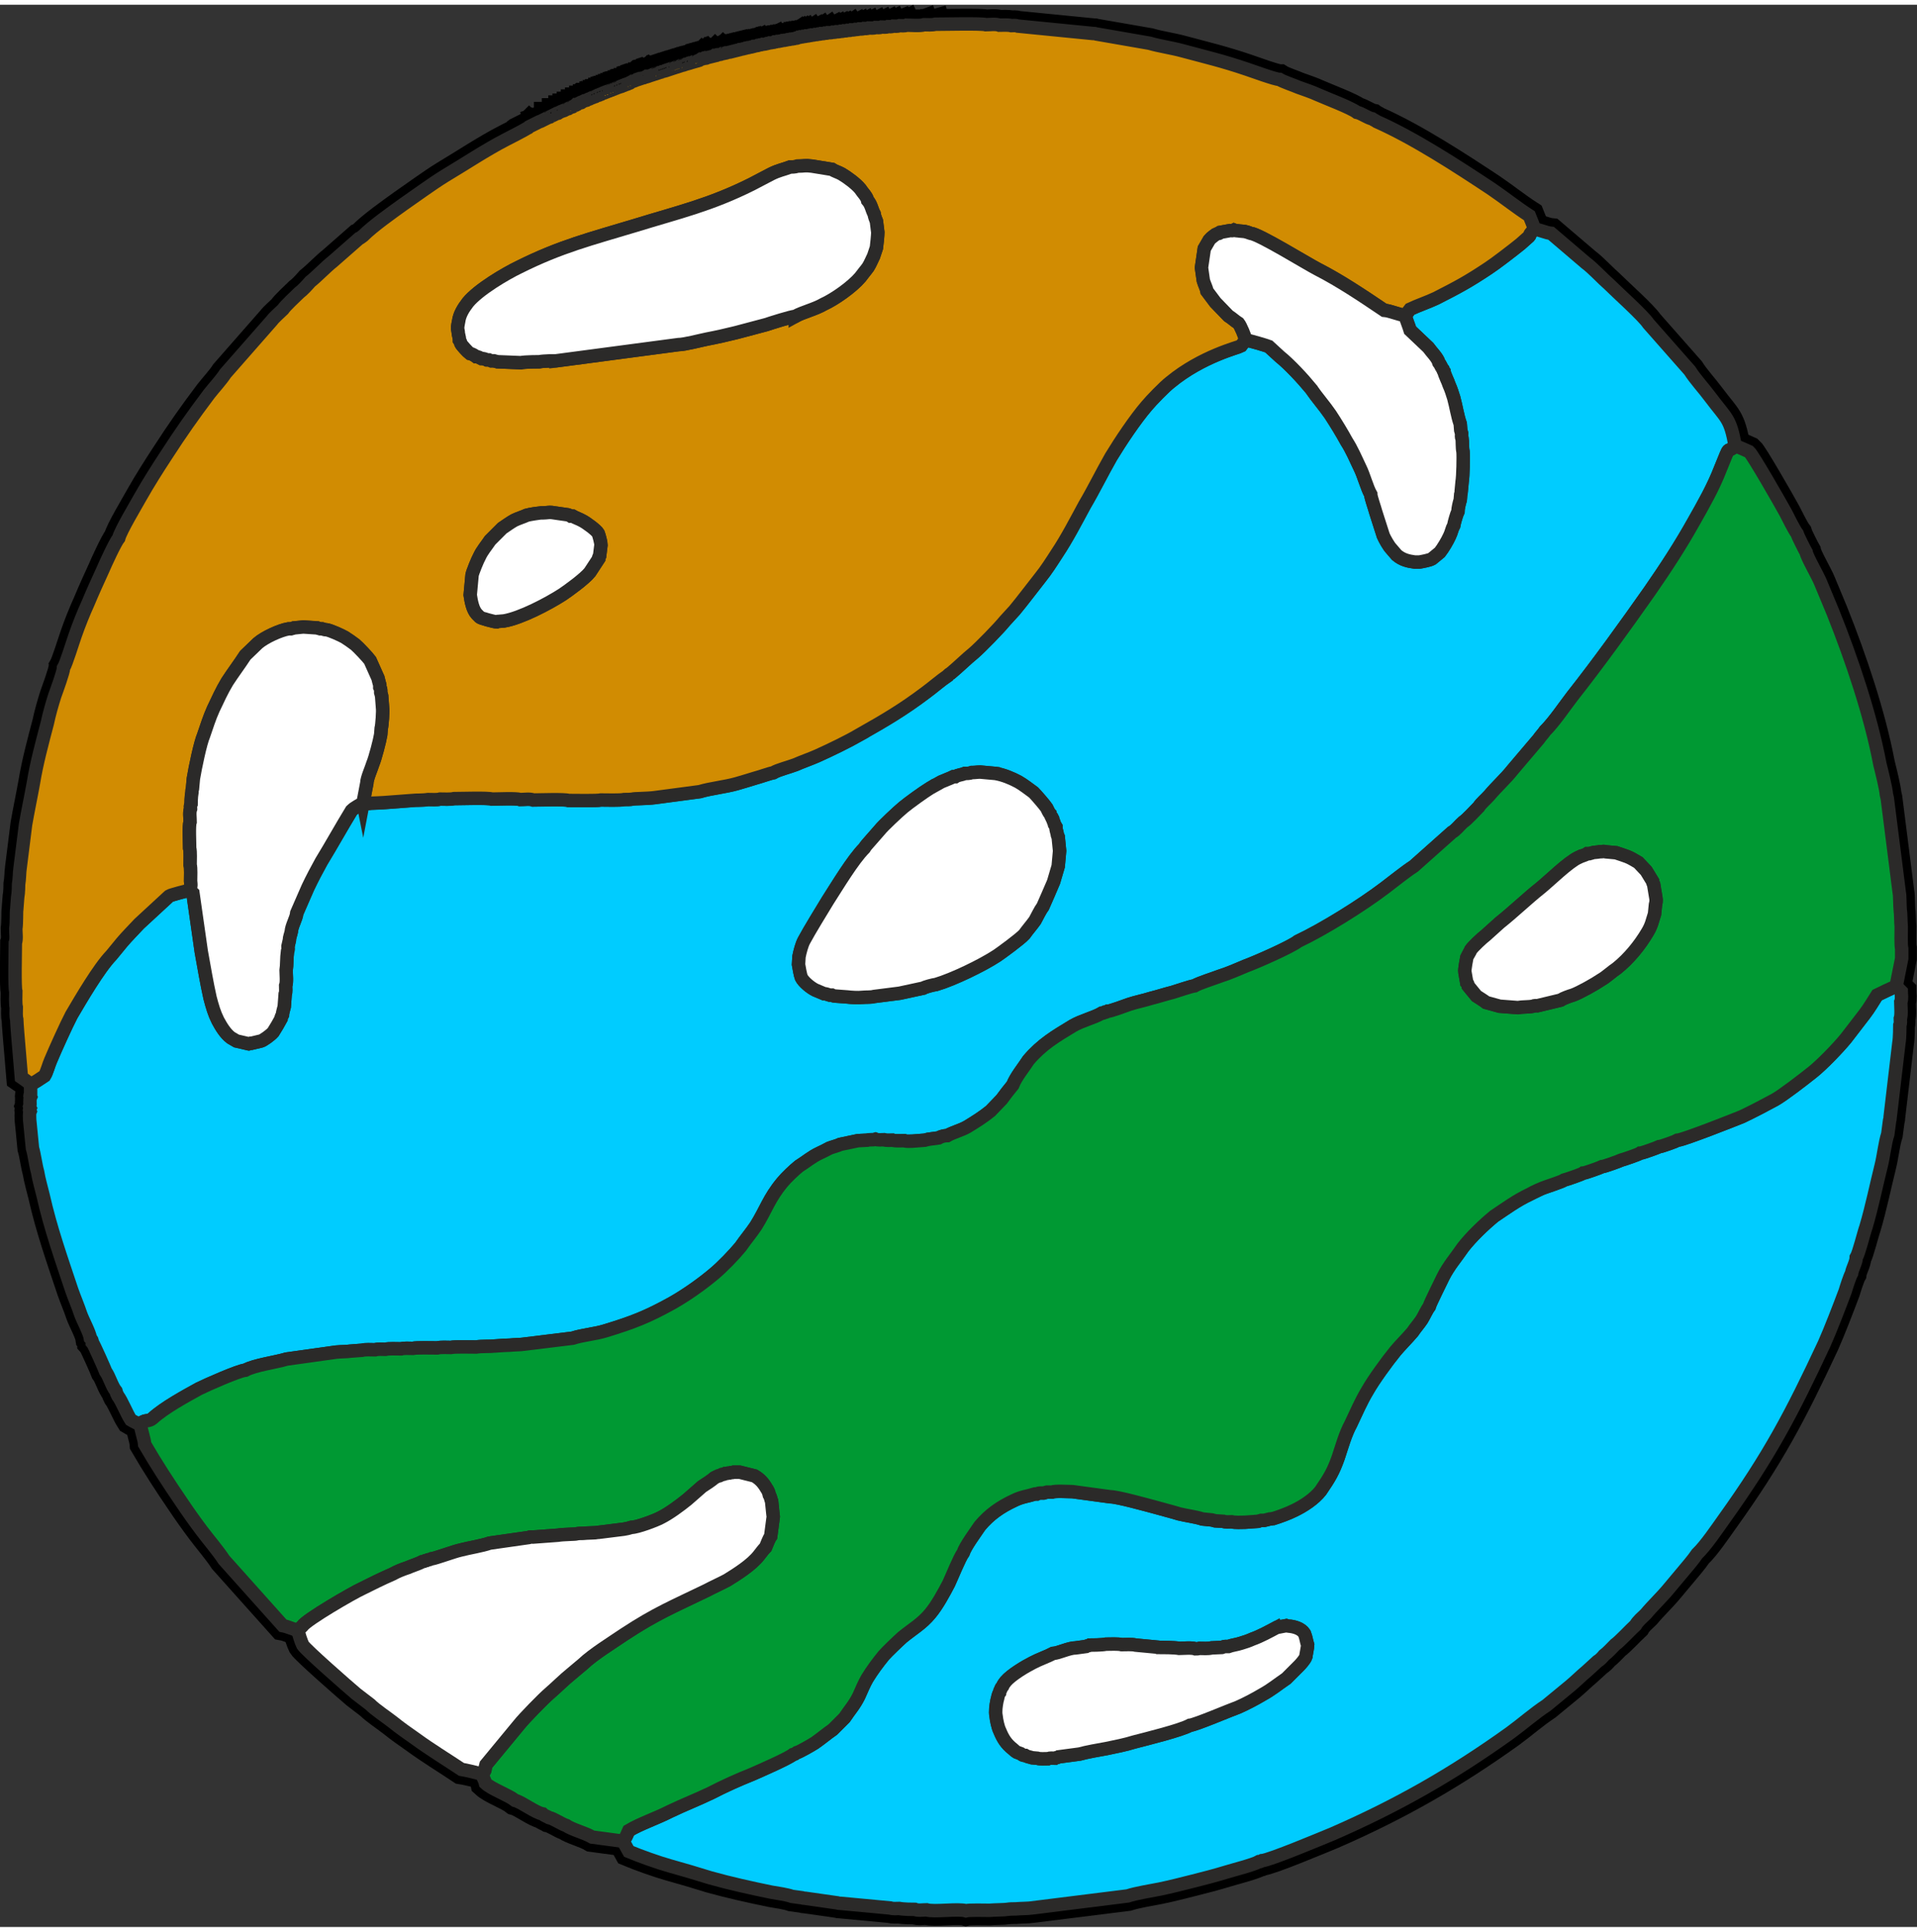 <?xml version="1.0" encoding="UTF-8"?>
<!DOCTYPE svg PUBLIC "-//W3C//DTD SVG 1.1//EN" "http://www.w3.org/Graphics/SVG/1.1/DTD/svg11.dtd">
<!-- Creator: CorelDRAW 2020 (64-Bit) -->
<svg xmlns="http://www.w3.org/2000/svg" xml:space="preserve" width="127px" height="128px" version="1.1" style="shape-rendering:geometricPrecision; text-rendering:geometricPrecision; image-rendering:optimizeQuality; fill-rule:evenodd; clip-rule:evenodd"
viewBox="0 0 4134 4146"
 xmlns:xlink="http://www.w3.org/1999/xlink"
 xmlns:xodm="http://www.corel.com/coreldraw/odm/2003">
 <rect x="0" y="0" width="4134" height="4146" fill="#333333" stroke="none"/>
 <defs>
  <style type="text/css">
   <![CDATA[
    .str1 {stroke:#2B2A29;stroke-width:29;stroke-miterlimit:22.926}
    .str0 {stroke:black;stroke-width:65;stroke-linecap:square;stroke-miterlimit:22.926}
    .fil0 {fill:none}
    .fil2 {fill:#009933}
    .fil1 {fill:#00CCFF}
    .fil3 {fill:#D18C02}
    .fil4 {fill:white}
   ]]>
  </style>
 </defs>
 <g id="planets">
  <g id="_1325846496224">
   <path class="fil0 str0" d="M1720 348c-5,2 -14,2 -16,2 -16,6 -25,7 -41,15 -14,7 -28,15 -42,22 -90,45 -157,60 -251,89 -96,29 -161,45 -251,90 -29,14 -87,48 -110,76 -10,13 -18,26 -20,41 -2,11 -3,13 -1,22 0,6 3,12 3,19 2,3 2,3 3,7 2,4 15,18 19,21 5,1 10,4 14,7 4,0 7,2 11,4 5,0 8,1 12,3l4 0c2,1 4,1 6,2l5 0c3,1 5,1 8,2l50 2c10,-2 40,-2 40,-2 10,-2 33,-2 36,-2l264 -35c13,0 47,-9 62,-12 21,-4 43,-9 63,-14 22,-6 42,-11 64,-17 12,-4 53,-17 63,-18 16,-9 42,-15 61,-26 24,-11 61,-37 79,-58 5,-7 12,-15 17,-22 5,-8 8,-16 12,-24l6 -18c1,-6 3,-28 3,-33l-3 -24c-2,-5 -4,-10 -5,-16 -5,-9 -6,-20 -14,-29 -2,-9 -11,-17 -16,-25 -9,-11 -28,-25 -40,-32 -7,-4 -15,-6 -21,-10l-43 -7c-16,-2 -16,0 -31,0z"/>
   <path class="fil0 str0" d="M2096 1656c-5,2 -12,2 -15,2 -7,3 -15,3 -21,7l-4 0c-8,4 -17,7 -26,11 -9,5 -16,9 -25,14 -13,8 -45,31 -57,41 -11,9 -45,41 -51,49l-28 32c-2,2 -3,4 -5,7 -25,25 -59,82 -79,113 -11,18 -41,67 -51,86 -5,9 -9,25 -11,35l-1 17c1,6 4,23 6,28 5,10 20,22 30,27l19 8c5,0 8,2 12,3l5 0c2,1 4,2 6,2l27 2c7,1 25,2 31,1 11,-1 20,0 27,-2l55 -7 51 -11c5,-3 21,-7 28,-8 37,-11 99,-41 131,-62 9,-6 50,-36 59,-46 7,-10 16,-20 23,-30 5,-9 11,-22 17,-30 0,0 22,-50 23,-53l10 -34 3 -33 -3 -30c-1,-2 -2,-4 -2,-6 -1,-6 -3,-9 -3,-16l-3 -5c-1,-5 -3,-7 -4,-12 -3,-4 -1,0 -2,-4 -2,-3 -2,-2 -3,-6 -3,-3 -6,-10 -8,-14 -4,-6 -23,-28 -28,-33 -11,-8 -21,-16 -33,-23 -15,-8 -32,-15 -49,-18l-33 -3c-7,0 -11,1 -18,1z"/>
   <path class="fil0 str0" d="M2774 3496l-21 4c-15,8 -35,19 -52,25 -9,4 -15,6 -25,9 -9,3 -19,4 -27,7l-7 0c-2,0 -4,1 -7,2l-22 1c-8,2 -18,1 -26,1 -4,1 -5,1 -9,1 -8,-3 -26,-1 -35,-1 -11,-2 -37,-2 -41,-2l-53 -5c-7,-2 -22,-1 -30,-1 -8,-2 -25,-1 -34,-1 -9,2 -33,2 -35,2 -3,2 -5,1 -8,3l-22 3c-15,0 -36,11 -49,12 -11,6 -31,13 -44,20 -16,8 -46,26 -58,40 -3,4 -5,6 -7,11 -3,4 -3,3 -4,7 -3,5 -1,0 -2,6 -4,5 -4,12 -6,18 -2,10 -4,23 -2,33 1,9 4,24 8,32 7,17 14,28 28,39 10,9 7,6 17,10 4,3 5,4 10,4 5,3 9,3 15,5l11 1c6,2 16,1 23,1 5,-2 9,-1 15,-1 3,-2 5,-1 8,-3l45 -6c14,-4 42,-9 59,-12 19,-4 40,-8 59,-14 27,-7 100,-25 120,-36 12,-1 87,-33 104,-39 16,-7 37,-18 52,-27 20,-11 33,-22 52,-35l27 -27c4,-4 13,-14 15,-20 0,-2 4,-21 4,-25 -3,-9 -3,-15 -7,-25 -7,-11 -22,-15 -34,-16 -4,0 -2,0 -5,-1z"/>
   <path class="fil0 str0" d="M3449 1827c-5,1 -12,1 -15,2 -2,1 -4,1 -7,2l-4 0c-4,3 -13,5 -19,8 -23,11 -60,48 -82,66 -29,23 -59,52 -88,75l-30 27c-8,6 -27,24 -32,31 -2,5 -5,9 -7,13 0,5 1,1 -2,5 0,0 -5,25 -4,30l4 23c3,3 2,3 3,7l18 22c6,4 16,10 21,14l29 8 39 3c11,-2 23,-1 33,-3 4,-2 5,-1 9,-1l50 -12c6,-4 20,-9 27,-11 14,-5 48,-24 61,-33 12,-7 22,-17 34,-25 26,-21 49,-49 66,-78 9,-15 10,-24 15,-39l2 -20c1,-4 2,-9 1,-14l-5 -30c-2,-4 -1,-1 -2,-6l-14 -23 -17 -18c-23,-14 -25,-13 -48,-21l-22 -2c-10,-2 -2,0 -14,0z"/>
   <path class="fil0 str0" d="M1166 1096c-2,0 -23,3 -30,5 -6,3 -19,7 -27,11 -9,5 -17,11 -26,17l-26 26c-8,12 -17,22 -23,35 -4,7 -15,34 -16,40l-4 43c2,13 5,31 14,41l7 7c2,2 31,10 36,10 2,-1 1,-1 4,-1l12 -1c36,-6 95,-37 126,-57 12,-8 48,-34 59,-48 7,-11 12,-18 19,-29 0,-5 0,-2 2,-6l3 -24c0,-5 -4,-20 -6,-25 -4,-7 -26,-23 -34,-27 -7,-4 -14,-6 -21,-10l-4 0c-3,-2 -4,-2 -7,-3l-21 -3c-23,-4 -17,-1 -37,-1z"/>
   <path class="fil0 str0" d="M643 3506l9 -9c9,-14 109,-72 129,-81 22,-11 42,-21 65,-31 11,-6 21,-10 33,-14 9,-4 25,-9 32,-13 5,-1 2,0 6,-2 5,-1 3,0 6,-2 5,-1 3,0 7,-2 9,-1 49,-16 63,-19 19,-5 46,-9 63,-15l84 -12c4,-2 5,-1 9,-1l54 -4c10,-2 40,-2 40,-3 5,-1 9,-1 14,-1 9,-1 29,-1 32,-2l56 -7c6,-1 11,-2 17,-4 12,0 52,-15 63,-21 18,-9 41,-26 57,-39l32 -28c8,-5 20,-13 27,-19m2 -1l-2 1m4 -2l-2 1m4 -2l-2 1m4 -2l-2 1m6 -2c-3,1 0,1 -4,1m6 -2l-2 1m4 -2l-2 1m7 -2c-3,1 -1,1 -5,1m7 -2l-2 1m8 -2c-4,1 -2,1 -6,1m12 -2c-3,1 -2,1 -6,1m12 -2c-3,1 -2,1 -6,1m-537 650c10,-10 5,-6 9,-20l71 -86c11,-14 53,-57 66,-68 14,-12 32,-30 47,-42l25 -21c22,-21 64,-47 89,-64 70,-46 106,-60 178,-95 15,-8 29,-14 44,-22 21,-13 53,-33 69,-54 4,-5 9,-12 14,-17 2,-5 8,-20 11,-24l5 -38c1,-8 1,0 0,-8l-3 -29c-2,-5 -2,-9 -5,-14 -1,-5 -3,-10 -6,-14 -7,-12 -14,-20 -26,-27l-32 -8 -13 0m-238 796c4,7 8,15 12,22 24,10 63,24 88,31 29,8 59,17 88,26 43,12 88,22 132,31 12,2 33,5 44,9l22 3c4,1 2,1 6,1l70 10c4,1 3,1 7,1l107 10c6,2 13,1 19,1 10,2 29,2 34,2 7,3 17,1 25,1 16,5 69,-3 85,2 7,-2 40,-1 51,-1 11,-1 34,-1 38,-2 6,-1 12,-1 18,-1 11,-1 29,-1 34,-2l208 -26c18,-6 50,-11 70,-15 24,-5 47,-11 71,-17 24,-6 47,-12 70,-19 16,-5 60,-16 72,-23 4,0 2,0 6,-2 17,-1 131,-49 153,-58 140,-61 259,-129 383,-218 26,-19 52,-42 78,-59l51 -42c12,-10 24,-22 36,-32l23 -21c5,-3 10,-8 14,-13 8,-6 16,-15 24,-23 10,-7 33,-32 44,-42 5,-9 15,-17 22,-24 14,-17 35,-37 49,-54l46 -55c5,-6 12,-15 16,-21 18,-17 43,-54 58,-75 98,-137 145,-226 216,-378 13,-29 33,-81 45,-113 3,-10 10,-32 14,-39 1,-9 10,-24 10,-34 6,-10 16,-52 21,-66 13,-44 22,-89 33,-133 5,-20 8,-49 14,-67l4 -30c1,-4 1,-2 1,-6l19 -161c2,-10 2,-38 2,-38 2,-5 1,-8 1,-14 3,-8 1,-27 1,-36 3,-7 1,-16 1,-23l-11 -11m-3680 -207c3,2 4,3 7,6l18 126c6,33 12,69 19,100 5,19 9,33 17,49 7,13 16,28 28,37l12 7 26 6c4,-2 1,-1 6,-1l21 -5c4,-1 20,-12 26,-19 7,-11 11,-18 17,-29 0,-4 1,-4 3,-8 0,-4 3,-14 4,-18l2 -27c2,-5 1,-12 1,-18 3,-8 1,-24 1,-33 2,-13 1,-27 3,-41 2,-4 1,-6 1,-11l3 -13c0,-6 3,-13 4,-18 1,-14 11,-29 12,-41l24 -55c9,-19 19,-38 29,-56 22,-36 43,-74 65,-110 7,-7 17,-11 25,-17m-480 1341c3,-2 3,-3 6,-6 6,-3 13,-1 20,-7 25,-23 71,-48 100,-64 16,-8 86,-39 100,-40 20,-11 66,-17 89,-24l107 -15c10,-1 25,-1 30,-2l26 -2c7,-2 19,-1 28,-1 6,-2 15,-1 22,-1 7,-2 25,-1 34,-1 7,-2 17,-1 25,-1 8,-2 42,-1 53,-1 8,-2 21,-1 29,-1 9,-2 43,-1 55,-1 11,-2 33,-1 38,-2 10,-1 32,-2 35,-2 9,-1 24,-1 29,-2l106 -13c21,-7 49,-9 71,-16 59,-18 90,-30 144,-60 30,-17 64,-41 90,-63 17,-14 43,-41 57,-58 11,-16 23,-30 33,-45 22,-35 28,-59 57,-94 8,-10 26,-27 36,-35 16,-10 27,-20 44,-28 8,-4 15,-7 22,-11 8,-3 17,-5 23,-8l38 -8 20 -1c7,-2 12,0 18,-2 5,2 12,1 18,1 6,2 13,1 19,1 7,2 17,1 25,1 5,2 12,1 18,1l26 -2c3,-1 5,-1 8,-2l22 -3c5,-3 13,-5 19,-5 12,-7 29,-11 43,-19 18,-11 34,-21 50,-34l24 -25c5,-7 18,-24 24,-31 7,-18 23,-37 34,-54 29,-34 58,-51 96,-74 19,-11 45,-17 62,-27 4,0 2,0 6,-2 4,0 2,0 6,-2 7,0 38,-12 47,-15 15,-5 31,-8 47,-13 16,-4 31,-9 47,-13 10,-3 39,-13 47,-14 10,-6 42,-16 55,-21 19,-6 37,-14 56,-22 22,-8 97,-41 112,-53 55,-26 137,-77 187,-115 20,-15 43,-34 63,-47l82 -73c9,-5 16,-15 24,-22 9,-6 25,-24 34,-33 5,-8 16,-17 23,-25 14,-17 36,-37 50,-55l56 -66c4,-6 10,-12 14,-18 20,-20 42,-53 59,-75 56,-71 115,-153 167,-227 34,-49 66,-98 95,-150 21,-37 42,-74 57,-113 24,-59 11,-30 32,-49m-712 -282c7,-7 9,-12 10,-13 19,-9 38,-15 57,-24 47,-24 68,-35 113,-65 14,-9 53,-39 69,-52l18 -16c6,-7 -4,0 12,-16m-3243 1844c-5,-4 -14,-11 -20,-15l-8 -95c-1,-9 -2,-30 -2,-30 -2,-7 -1,-18 -1,-26 -2,-8 -1,-25 -1,-34 -3,-8 -1,-89 -1,-105 3,-8 1,-21 1,-30 2,-13 1,-37 2,-42l2 -26c2,-10 2,-28 2,-28 2,-11 2,-28 3,-33l12 -96c5,-29 12,-62 17,-90 7,-43 19,-87 30,-129 4,-19 10,-40 16,-59 4,-11 19,-52 19,-60 6,-10 20,-56 25,-70 8,-23 18,-48 28,-70 10,-24 20,-46 31,-70 6,-14 27,-60 35,-70 4,-16 37,-71 47,-89 17,-30 36,-60 55,-89 33,-51 57,-85 93,-133 11,-14 26,-30 35,-44l100 -114c6,-8 17,-17 24,-24 6,-9 26,-27 35,-36 8,-6 17,-16 24,-24 14,-11 35,-33 48,-43l57 -50c3,-1 6,-4 9,-6 21,-21 62,-50 87,-68 29,-20 60,-43 89,-61 42,-25 90,-57 133,-79 10,-5 37,-19 45,-24m2 -1l-2 1m4 -3l-2 2m4 -3l-2 1m4 -2l-2 1m4 -2l-2 1m4 -2l-2 1m4 -2l-2 1m4 -2l-2 1m4 -2l-2 1m4 -2l-2 1m4 -2l-2 1m4 -2l-2 1m4 -2l-2 1m5 -2l-3 1m5 -2l-2 1m4 -2l-2 1m4 -2l-2 1m4 -2l-2 1m4 -2l-2 1m4 -2l-2 1m4 -2l-2 1m4 -2l-2 1m4 -2l-2 1m5 -2c-2,1 0,1 -3,1m5 -2l-2 1m4 -2l-2 1m4 -2l-2 1m4 -2l-2 1m4 -2l-2 1m4 -2l-2 1m4 -2l-2 1m5 -2c-2,1 1,1 -3,1m5 -2l-2 1m4 -2l-2 1m4 -2l-2 1m5 -2l-3 1m5 -2l-2 1m5 -2c-3,1 0,1 -3,1m5 -2l-2 1m4 -2l-2 1m4 -2l-2 1m5 -2c-2,1 0,1 -3,1m5 -2l-2 1m4 -2l-2 1m4 -2l-2 1m5 -2c-2,1 0,1 -3,1m5 -2l-2 1m4 -2l-2 1m4 -3l-2 2m5 -3c-2,2 1,1 -3,1m5 -2l-2 1m4 -2l-2 1m4 -2l-2 1m5 -2c-2,2 1,1 -3,1m5 -2l-2 1m4 -2l-2 1m4 -2l-2 1m6 -2c-3,2 0,1 -4,1m6 -2l-2 1m4 -2l-2 1m5 -2c-2,2 0,1 -3,1m5 -2l-2 1m4 -2l-2 1m5 -2c-2,2 0,1 -3,1m5 -2l-2 1m4 -2l-2 1m5 -2c-2,1 0,1 -3,1m5 -2l-2 1m4 -2l-2 1m5 -2c-2,1 1,1 -3,1m5 -2l-2 1m5 -2c-2,1 1,1 -3,1m5 -2l-2 1m4 -2l-2 1m5 -2c-2,1 1,1 -3,1m5 -2l-2 1m5 -2c-2,1 1,1 -3,1m6 -2l-3 1m6 -2c-3,1 0,1 -3,1m5 -2l-2 1m5 -2c-2,1 0,1 -3,1m5 -2l-2 1m5 -2c-2,1 0,1 -3,1m5 -2l-2 1m5 -2c-2,1 0,1 -3,1m5 -2l-2 1m5 -2c-2,1 0,1 -3,1m6 -2c-2,1 0,1 -3,1m6 -2c-2,1 1,1 -3,1m5 -2l-2 1m5 -2c-2,1 1,1 -3,1m5 -2l-2 1m5 -2c-2,1 1,1 -3,1m6 -2c-2,1 1,1 -3,1m5 -2l-2 1m6 -3c-3,2 0,2 -4,2m6 -3l-2 1m5 -2c-2,2 0,1 -3,1m6 -2c-2,2 0,1 -3,1m5 -2l-2 1m5 -2c-2,2 0,1 -3,1m6 -2c-2,2 0,1 -3,1m6 -2c-2,2 0,1 -3,1m6 -2c-2,2 0,1 -3,1m6 -2c-2,2 0,1 -3,1m5 -2l-2 1m6 -2c-2,1 0,1 -4,1m6 -2l-2 1m5 -2c-2,2 1,1 -3,1m6 -2c-2,2 1,1 -3,1m6 -2c-2,1 1,1 -3,1m7 -2c-3,1 0,1 -4,1m7 -2c-3,1 0,1 -3,1m6 -2c-3,1 0,1 -3,1m6 -2c-2,1 0,1 -3,1m6 -2c-2,1 0,1 -3,1m6 -2c-2,1 0,1 -3,1m6 -2c-2,1 0,1 -3,1m7 -2c-2,1 0,1 -4,1m6 -2l-2 1m6 -2c-2,1 0,1 -4,1m7 -2c-2,1 1,1 -3,1m6 -2c-2,1 1,1 -3,1m6 -2c-2,1 1,1 -3,1m6 -2c-2,1 1,1 -3,1m6 -2c-2,1 1,1 -3,1m6 -2c-2,1 1,1 -3,1m7 -2c-3,1 0,1 -4,1m7 -2c-3,1 0,1 -3,1m6 -2c-2,1 0,1 -3,1m6 -2c-2,1 0,1 -3,1m6 -2c-2,1 0,1 -3,1m7 -2c-2,1 -1,1 -4,1m7 -2c-2,1 0,1 -3,1m6 -2c-2,1 0,1 -3,1m6 -2c-2,1 0,1 -3,1m7 -2c-2,1 0,1 -4,1m7 -2c-2,1 1,1 -3,1m6 -2c-2,1 1,1 -3,1m7 -2c-2,1 0,1 -4,1m7 -2c-2,1 1,1 -3,1m7 -2c-2,1 0,1 -4,1m8 -2c-3,1 0,1 -4,1m8 -3c-3,2 -1,2 -4,2m7 -3c-2,2 0,1 -3,1m7 -2c-3,2 -1,1 -4,1m7 -2c-2,2 0,1 -3,1m7 -2c-2,2 0,1 -4,1m7 -2c-2,2 0,1 -3,1m7 -2c-2,1 0,1 -4,1m8 -2c-2,1 0,1 -4,1m8 -2c-2,1 0,1 -4,1m7 -2c-2,2 1,1 -3,1m8 -2c-3,2 -1,1 -5,1m9 -2c-3,2 0,1 -4,1m9 -2c-3,1 -1,1 -5,1m8 -2c-2,2 0,1 -3,1m8 -2c-3,1 -1,1 -5,1m8 -2c-2,1 0,1 -3,1m8 -2c-3,1 -1,1 -5,1m9 -2c-2,1 0,1 -4,1m8 -2c-2,1 0,1 -4,1m8 -2c-2,1 0,1 -4,1m8 -2c-2,1 0,1 -4,1m8 -2c-2,1 0,1 -4,1m8 -2c-2,1 0,1 -4,1m9 -2c-3,1 -1,1 -5,1m9 -2c-3,1 -1,1 -4,1m8 -2c-3,1 -1,1 -4,1m9 -2c-3,1 -1,1 -5,1m9 -2c-2,1 -1,1 -4,1m8 -2c-2,1 0,1 -4,1m8 -2c-2,1 0,1 -4,1m9 -2c-3,1 -1,1 -5,1m9 -2c-2,1 0,1 -4,1m9 -2c-3,1 -1,1 -5,1m10 -2c-3,1 -1,1 -5,1m11 -2c-3,1 -1,1 -6,1m10 -2c-3,1 -1,1 -4,1m9 -2c-3,1 -1,1 -5,1m11 -2c-4,1 -2,1 -6,1m10 -2c-2,1 0,1 -4,1m10 -2c-3,1 -2,1 -6,1m12 -2c-3,1 -2,1 -6,1m11 -2c-3,1 -1,1 -5,1m11 -2c-3,1 -1,1 -6,1m12 -2c-4,1 -1,1 -6,1m12 -2c-4,1 -2,1 -6,1m12 -2c-4,1 -2,1 -6,1m11 -2c-3,1 -1,1 -5,1m11 -3c-3,2 -2,2 -6,2m11 -3c-3,2 -1,1 -5,1m11 -2c-3,2 -2,1 -6,1m12 -2c-3,2 -1,1 -6,1m13 -2c-4,2 -2,1 -7,1m12 -2c-3,2 -1,1 -5,1m12 -2c-4,2 -3,1 -7,1m14 -2c-4,2 -3,1 -7,1m13 -2c-3,2 -2,1 -6,1m14 -2c-4,2 -3,1 -8,1m15 -2c-3,2 -2,1 -7,1m17 -2c-4,2 -5,1 -10,1m18 -2c-4,2 -4,1 -8,1m17 -2c-4,2 -5,1 -9,1m16 -2c-4,2 -3,1 -7,1m15 -2c-4,2 -3,1 -8,1m16 -2c-3,2 -3,1 -8,1m17 -2c-4,2 -4,1 -9,1m17 -2c-4,2 -4,1 -8,1m18 -2c-4,2 -6,1 -10,1m20 -2c-4,2 -5,1 -10,1m25 -2c-4,2 -10,1 -15,1m28 -2c-4,2 -8,1 -13,1m27 -2c-4,2 -9,1 -14,1m25 -2c-4,2 -6,1 -11,1m25 -2c-5,2 -9,1 -14,1m29 -2c-4,2 -10,1 -15,1m53 -2c-8,3 -29,1 -38,1m62 -2c-7,2 -17,1 -24,1m693 680c8,1 42,11 50,14l24 22c20,16 49,47 67,69 13,19 29,37 42,56 13,20 24,38 35,58 11,17 20,38 29,57 8,16 15,43 23,57 0,6 9,31 11,39l16 50c3,7 12,23 17,28l12 14c12,10 24,13 39,15l10 0c6,-1 22,-4 27,-7l17 -14c7,-9 16,-24 21,-35 4,-8 5,-16 9,-23 1,-6 6,-24 9,-30 0,-6 3,-19 5,-25l1 -12c1,-4 1,-2 1,-6l2 -21c2,-11 3,-55 2,-65 -2,-9 -1,-22 -2,-28 -2,-4 -1,-6 -1,-11 -1,-3 -1,-5 -2,-8l-1 -13c-6,-17 -9,-38 -14,-56 -3,-10 -6,-19 -10,-28 -2,-7 -10,-22 -11,-29 -3,-4 -1,0 -2,-4 -4,-5 -5,-10 -9,-15 -3,-11 -16,-23 -23,-33l-39 -37c-2,-7 -10,-27 -11,-32 -12,-1 -32,-10 -45,-11 -46,-31 -95,-64 -144,-89 -25,-13 -125,-75 -144,-77 -4,-1 -4,-2 -13,-4l-11 -1c-5,-1 -7,0 -12,-2 -4,2 -3,1 -8,1l-22 4c-4,3 0,2 -5,2 -3,1 -15,10 -18,14l-11 19 -6 41 4 28c2,7 7,17 8,23l18 24 28 29c8,5 14,11 22,16 4,5 15,30 15,36l-10 13c-5,3 -84,22 -152,78 -13,10 -41,39 -51,51 -25,29 -57,77 -77,110 -20,35 -37,70 -57,104 -19,35 -38,72 -60,105 -11,17 -23,36 -36,52 -19,24 -36,47 -55,70l-21 23c-12,15 -53,57 -67,69 -15,12 -33,30 -50,44 -3,2 -4,2 -6,5 -15,10 -32,25 -47,36 -49,37 -88,60 -141,90 -30,17 -63,33 -94,47 -16,7 -31,12 -47,19 -13,5 -37,11 -47,17 -6,1 -32,10 -40,12 -13,4 -26,8 -40,12 -25,7 -56,10 -79,17l-98 13c-15,2 -46,2 -46,3 -6,1 -13,1 -19,1 -8,2 -39,1 -50,1 -8,2 -57,1 -70,1 -9,-3 -62,-1 -76,-1 -7,-3 -20,-1 -28,-1 -9,-3 -49,-1 -61,-1 -8,-3 -68,-1 -82,-1 -8,2 -21,1 -30,1 -7,2 -17,1 -26,1 -12,2 -26,1 -33,2l-53 4c-10,1 -37,2 -38,2 -5,1 -12,2 -16,-1l8 -42c0,-10 10,-32 13,-42 5,-12 15,-50 17,-63l1 -13c2,-7 4,-39 3,-44l-2 -26c-1,-3 -1,-5 -2,-8l0 -5c0,-2 -1,-4 -2,-6l0 -5c-1,-4 -3,-10 -4,-15l-17 -38c-5,-7 -26,-29 -32,-34 -8,-6 -15,-11 -23,-16 -7,-4 -31,-15 -39,-16 -5,0 -5,-1 -9,-2l-4 0c-3,-1 -5,-1 -7,-2l-30 -2 -20 2c-2,1 -4,1 -7,2l-5 0c-18,3 -51,18 -66,31l-27 26c-13,20 -26,37 -39,57 -12,20 -20,38 -30,59 -9,20 -14,37 -21,57 -7,16 -18,69 -22,93l-2 22c-1,4 -1,3 -1,7 -2,11 -2,26 -2,26 -2,4 -1,5 -1,10 -3,8 -1,19 -1,28 -3,8 -1,45 -1,57 2,8 1,26 1,36 2,7 1,26 1,35 2,17 -1,9 -2,20 -4,0 -41,10 -44,12l-65 60c-11,12 -27,28 -37,40l-23 28c-27,28 -66,95 -86,129 -11,21 -35,74 -45,98 -4,9 -8,25 -13,33 -6,4 -25,17 -30,18 1,5 1,2 0,6l0 16c-2,4 -2,2 0,6 -3,7 0,14 -2,20 1,3 0,2 1,4 -2,5 -2,2 0,7 -2,5 -1,12 -1,18l6 61c4,13 7,37 11,51 3,18 8,34 12,51 16,71 39,136 62,205 6,17 13,33 19,51 5,14 19,39 21,52 3,3 4,5 4,9 3,3 28,60 29,63 8,11 13,31 22,42 1,4 2,6 4,10 9,12 19,38 28,52 5,3 16,9 21,10 1,13 8,30 9,43 25,43 51,83 79,124 14,21 29,42 44,62 15,20 35,43 48,63l127 142c11,2 22,8 33,10 0,6 7,26 10,32 6,10 96,89 115,105l30 23c12,12 35,27 49,38 16,13 32,24 49,36 33,24 66,44 99,66 7,1 37,8 44,10 2,6 7,15 8,20 14,13 49,25 64,37 15,4 43,26 59,29 4,4 9,5 14,8 10,2 27,14 37,17 13,9 41,16 56,25l67 9c5,-7 9,-16 12,-23 25,-15 61,-27 88,-41 29,-14 60,-26 89,-40 27,-14 60,-29 88,-40 16,-7 78,-34 89,-43 4,-1 4,-1 8,-4 5,-1 33,-17 39,-21 13,-9 26,-20 39,-29l25 -25c12,-18 21,-27 31,-47 6,-13 11,-26 18,-38 11,-18 23,-34 36,-50 7,-8 31,-31 40,-39 22,-18 42,-29 60,-51 15,-18 29,-44 40,-65 7,-15 23,-55 31,-66 5,-15 26,-43 36,-58 21,-25 44,-41 74,-55 16,-8 29,-9 45,-14l4 0c2,-1 4,-2 7,-2l7 0c3,-1 5,-1 8,-2l10 0c8,-3 35,-1 45,-1l81 11c16,0 80,18 99,23 17,5 34,9 50,14 16,4 35,6 50,11l20 2c3,1 5,1 8,2l17 1c5,2 12,1 18,1 8,2 20,1 29,1l28 -2c2,-1 4,-1 7,-2l6 0c4,-1 8,-2 12,-3 4,0 5,-1 8,-1 13,-4 32,-11 44,-17 21,-10 44,-25 58,-43 19,-28 27,-41 38,-72 8,-24 15,-50 27,-72 12,-25 21,-47 36,-72 13,-23 42,-63 60,-85 9,-11 26,-28 37,-41 6,-9 14,-18 20,-27 5,-8 10,-20 16,-28 2,-8 25,-53 30,-64 12,-24 28,-42 43,-64 18,-23 44,-48 67,-67 27,-18 47,-33 76,-47 11,-6 26,-13 38,-17 8,-3 31,-10 37,-14 4,-1 37,-12 41,-15 4,0 37,-12 41,-14 4,0 37,-12 41,-14 4,-1 37,-12 41,-15 4,0 37,-12 41,-14 4,0 37,-12 40,-14 13,-1 122,-44 139,-51 25,-12 46,-23 70,-36 18,-10 62,-44 82,-60 19,-15 55,-52 72,-73l40 -52c10,-13 18,-27 27,-41 10,-5 31,-15 41,-19l12 -60 0 -21c-2,-8 -1,-36 -1,-47 -1,-9 -1,-33 -2,-34 -1,-10 -1,-37 -2,-38l-26 -205c-1,-4 -1,-5 -2,-9 -1,-13 -10,-49 -14,-65 -20,-106 -61,-227 -101,-327 -9,-22 -18,-43 -27,-65 -6,-15 -29,-54 -31,-65 -3,-5 -19,-37 -20,-41 -6,-8 -19,-34 -24,-44 -12,-22 -71,-125 -79,-132 -7,-3 -23,-11 -30,-12 -11,-61 -18,-58 -54,-106 -14,-19 -32,-38 -44,-57l-89 -101c-12,-18 -66,-66 -85,-85 -14,-12 -35,-35 -50,-46l-75 -64c-11,-1 -25,-8 -36,-9 -3,-10 -7,-19 -11,-29 -28,-18 -54,-39 -82,-58 -74,-49 -166,-109 -247,-145 -4,-3 -6,-3 -10,-6 -10,-2 -23,-12 -33,-14 -13,-10 -66,-30 -84,-38 -13,-6 -28,-11 -42,-16 -9,-4 -33,-12 -41,-17 -9,0 -58,-18 -70,-22 -53,-18 -88,-26 -140,-40 -22,-6 -50,-10 -70,-16l-115 -20c-3,-1 -3,-1 -7,-1l-162 -16c-5,-2 -9,-1 -14,-1 -8,-2 -18,-1 -26,-1 -8,-3 -20,-1 -29,-1 -8,-3 -92,-1 -109,-1"/>
   <path class="fil1 str1" d="M3332 1566c20,-20 42,-53 59,-75 56,-71 115,-153 167,-227 34,-49 66,-98 95,-150 21,-37 42,-74 57,-113 24,-59 11,-30 32,-49 -11,-61 -18,-58 -54,-106 -14,-19 -32,-38 -44,-57l-89 -101c-12,-18 -66,-66 -85,-85 -14,-12 -35,-35 -50,-46l-75 -64c-11,-1 -25,-8 -36,-9 -16,16 -6,9 -12,16l-18 16c-16,13 -55,43 -69,52 -45,30 -66,41 -113,65 -19,9 -38,15 -57,24 -1,1 -3,6 -10,13 1,5 9,25 11,32l39 37c7,10 20,22 23,33 4,5 5,10 9,15 1,4 -1,0 2,4 1,7 9,22 11,29 4,9 7,18 10,28 5,18 8,39 14,56l1 13c1,3 1,5 2,8 0,5 -1,7 1,11 1,6 0,19 2,28 1,10 0,54 -2,65l-2 21c0,4 0,2 -1,6l-1 12c-2,6 -5,19 -5,25 -3,6 -8,24 -9,30 -4,7 -5,15 -9,23 -5,11 -14,26 -21,35l-17 14c-5,3 -21,6 -27,7l-10 0c-15,-2 -27,-5 -39,-15l-12 -14c-5,-5 -14,-21 -17,-28l-16 -50c-2,-8 -11,-33 -11,-39 -8,-14 -15,-41 -23,-57 -9,-19 -18,-40 -29,-57 -11,-20 -22,-38 -35,-58 -13,-19 -29,-37 -42,-56 -18,-22 -47,-53 -67,-69l-24 -22c-8,-3 -42,-13 -50,-14l-10 13c-5,3 -84,22 -152,78 -13,10 -41,39 -51,51 -25,29 -57,77 -77,110 -20,35 -37,70 -57,104 -19,35 -38,72 -60,105 -11,17 -23,36 -36,52 -19,24 -36,47 -55,70l-21 23c-12,15 -53,57 -67,69 -15,12 -33,30 -50,44 -3,2 -4,2 -6,5 -15,10 -32,25 -47,36 -49,37 -88,60 -141,90 -30,17 -63,33 -94,47 -16,7 -31,12 -47,19 -13,5 -37,11 -47,17 -6,1 -32,10 -40,12 -13,4 -26,8 -40,12 -25,7 -56,10 -79,17l-98 13c-15,2 -46,2 -46,3 -6,1 -13,1 -19,1 -8,2 -39,1 -50,1 -8,2 -57,1 -70,1 -9,-3 -62,-1 -76,-1 -7,-3 -20,-1 -28,-1 -9,-3 -49,-1 -61,-1 -8,-3 -68,-1 -82,-1 -8,2 -21,1 -30,1 -7,2 -17,1 -26,1 -12,2 -26,1 -33,2l-53 4c-10,1 -37,2 -38,2 -5,1 -12,2 -16,-1 -8,6 -18,10 -25,17 -22,36 -43,74 -65,110 -10,18 -20,37 -29,56l-24 55c-1,12 -11,27 -12,41 -1,5 -4,12 -4,18l-3 13c0,5 1,7 -1,11 -2,14 -1,28 -3,41 0,9 2,25 -1,33 0,6 1,13 -1,18l-2 27c-1,4 -4,14 -4,18 -2,4 -3,4 -3,8 -6,11 -10,18 -17,29 -6,7 -22,18 -26,19l-21 5c-5,0 -2,-1 -6,1l-26 -6 -12 -7c-12,-9 -21,-24 -28,-37 -8,-16 -12,-30 -17,-49 -7,-31 -13,-67 -19,-100l-18 -126c-3,-3 -4,-4 -7,-6 -4,0 -41,10 -44,12l-65 60c-11,12 -27,28 -37,40l-23 28c-27,28 -66,95 -86,129 -11,21 -35,74 -45,98 -4,9 -8,25 -13,33 -6,4 -25,17 -30,18 1,5 1,2 0,6l0 16c-2,4 -2,2 0,6 -3,7 0,14 -2,20 1,3 0,2 1,4 -2,5 -2,2 0,7 -2,5 -1,12 -1,18l6 61c4,13 7,37 11,51 3,18 8,34 12,51 16,71 39,136 62,205 6,17 13,33 19,51 5,14 19,39 21,52 3,3 4,5 4,9 3,3 28,60 29,63 8,11 13,31 22,42 1,4 2,6 4,10 9,12 19,38 28,52 5,3 16,9 21,10 3,-2 3,-3 6,-6 6,-3 13,-1 20,-7 25,-23 71,-48 100,-64 16,-8 86,-39 100,-40 20,-11 66,-17 89,-24l107 -15c10,-1 25,-1 30,-2l26 -2c7,-2 19,-1 28,-1 6,-2 15,-1 22,-1 7,-2 25,-1 34,-1 7,-2 17,-1 25,-1 8,-2 42,-1 53,-1 8,-2 21,-1 29,-1 9,-2 43,-1 55,-1 11,-2 33,-1 38,-2 10,-1 32,-2 35,-2 9,-1 24,-1 29,-2l106 -13c21,-7 49,-9 71,-16 59,-18 90,-30 144,-60 30,-17 64,-41 90,-63 17,-14 43,-41 57,-58 11,-16 23,-30 33,-45 22,-35 28,-59 57,-94 8,-10 26,-27 36,-35 16,-10 27,-20 44,-28 8,-4 15,-7 22,-11 8,-3 17,-5 23,-8l38 -8 20 -1c7,-2 12,0 18,-2 5,2 12,1 18,1 6,2 13,1 19,1 7,2 17,1 25,1 5,2 12,1 18,1l26 -2c3,-1 5,-1 8,-2l22 -3c5,-3 13,-5 19,-5 12,-7 29,-11 43,-19 18,-11 34,-21 50,-34l24 -25c5,-7 18,-24 24,-31 7,-18 23,-37 34,-54 29,-34 58,-51 96,-74 19,-11 45,-17 62,-27 4,0 2,0 6,-2 4,0 2,0 6,-2 7,0 38,-12 47,-15 15,-5 31,-8 47,-13 16,-4 31,-9 47,-13 10,-3 39,-13 47,-14 10,-6 42,-16 55,-21 19,-6 37,-14 56,-22 22,-8 97,-41 112,-53 55,-26 137,-77 187,-115 20,-15 43,-34 63,-47l82 -73c9,-5 16,-15 24,-22 9,-6 25,-24 34,-33 5,-8 16,-17 23,-25 14,-17 36,-37 50,-55l56 -66c4,-6 10,-12 14,-18zm-1185 92c17,3 34,10 49,18 12,7 22,15 33,23 5,5 24,27 28,33 2,4 5,11 8,14 1,4 1,3 3,6 1,4 -1,0 2,4 1,5 3,7 4,12l3 5c0,7 2,10 3,16 0,2 1,4 2,6l3 30 -3 33 -10 34c-1,3 -23,53 -23,53 -6,8 -12,21 -17,30 -7,10 -16,20 -23,30 -9,10 -50,40 -59,46 -32,21 -94,51 -131,62 -7,1 -23,5 -28,8l-51 11 -55 7c-7,2 -16,1 -27,2 -6,1 -24,0 -31,-1l-27 -2c-2,0 -4,-1 -6,-2l-5 0c-4,-1 -7,-3 -12,-3l-19 -8c-10,-5 -25,-17 -30,-27 -2,-5 -5,-22 -6,-28l1 -17c2,-10 6,-26 11,-35 10,-19 40,-68 51,-86 20,-31 54,-88 79,-113 2,-3 3,-5 5,-7l28 -32c6,-8 40,-40 51,-49 12,-10 44,-33 57,-41 9,-5 16,-9 25,-14 9,-4 18,-7 26,-11l4 0c6,-4 14,-4 21,-7 3,0 10,0 15,-2 7,0 11,-1 18,-1l33 3z"/>
   <path class="fil1 str1" d="M3336 2549c-12,4 -27,11 -38,17 -29,14 -49,29 -76,47 -23,19 -49,44 -67,67 -15,22 -31,40 -43,64 -5,11 -28,56 -30,64 -6,8 -11,20 -16,28 -6,9 -14,18 -20,27 -11,13 -28,30 -37,41 -18,22 -47,62 -60,85 -15,25 -24,47 -36,72 -12,22 -19,48 -27,72 -11,31 -19,44 -38,72 -14,18 -37,33 -58,43 -12,6 -31,13 -44,17 -3,0 -4,1 -8,1 -4,1 -8,2 -12,3l-6 0c-3,1 -5,1 -7,2l-28 2c-9,0 -21,1 -29,-1 -6,0 -13,1 -18,-1l-17 -1c-3,-1 -5,-1 -8,-2l-20 -2c-15,-5 -34,-7 -50,-11 -16,-5 -33,-9 -50,-14 -19,-5 -83,-23 -99,-23l-81 -11c-10,0 -37,-2 -45,1l-10 0c-3,1 -5,1 -8,2l-7 0c-3,0 -5,1 -7,2l-4 0c-16,5 -29,6 -45,14 -30,14 -53,30 -74,55 -10,15 -31,43 -36,58 -8,11 -24,51 -31,66 -11,21 -25,47 -40,65 -18,22 -38,33 -60,51 -9,8 -33,31 -40,39 -13,16 -25,32 -36,50 -7,12 -12,25 -18,38 -10,20 -19,29 -31,47l-25 25c-13,9 -26,20 -39,29 -6,4 -34,20 -39,21 -4,3 -4,3 -8,4 -11,9 -73,36 -89,43 -28,11 -61,26 -88,40 -29,14 -60,26 -89,40 -27,14 -63,26 -88,41 -3,7 -7,16 -12,23 4,7 8,15 12,22 24,10 63,24 88,31 29,8 59,17 88,26 43,12 88,22 132,31 12,2 33,5 44,9l22 3c4,1 2,1 6,1l70 10c4,1 3,1 7,1l107 10c6,2 13,1 19,1 10,2 29,2 34,2 7,3 17,1 25,1 16,5 69,-3 85,2 7,-2 40,-1 51,-1 11,-1 34,-1 38,-2 6,-1 12,-1 18,-1 11,-1 29,-1 34,-2l208 -26c18,-6 50,-11 70,-15 24,-5 47,-11 71,-17 24,-6 47,-12 70,-19 16,-5 60,-16 72,-23 4,0 2,0 6,-2 17,-1 131,-49 153,-58 140,-61 259,-129 383,-218 26,-19 52,-42 78,-59l51 -42c12,-10 24,-22 36,-32l23 -21c5,-3 10,-8 14,-13 8,-6 16,-15 24,-23 10,-7 33,-32 44,-42 5,-9 15,-17 22,-24 14,-17 35,-37 49,-54l46 -55c5,-6 12,-15 16,-21 18,-17 43,-54 58,-75 98,-137 145,-226 216,-378 13,-29 33,-81 45,-113 3,-10 10,-32 14,-39 1,-9 10,-24 10,-34 6,-10 16,-52 21,-66 13,-44 22,-89 33,-133 5,-20 8,-49 14,-67l4 -30c1,-4 1,-2 1,-6l19 -161c2,-10 2,-38 2,-38 2,-5 1,-8 1,-14 3,-8 1,-27 1,-36 3,-7 1,-16 1,-23l-11 -11c-10,4 -31,14 -41,19 -9,14 -17,28 -27,41l-40 52c-17,21 -53,58 -72,73 -20,16 -64,50 -82,60 -24,13 -45,24 -70,36 -17,7 -126,50 -139,51 -3,2 -36,14 -40,14 -4,2 -37,14 -41,14 -4,3 -37,14 -41,15 -4,2 -37,14 -41,14 -4,2 -37,14 -41,14 -4,3 -37,14 -41,15 -6,4 -29,11 -37,14zm-583 951l21 -4c3,1 1,1 5,1 12,1 27,5 34,16 4,10 4,16 7,25 0,4 -4,23 -4,25 -2,6 -11,16 -15,20l-27 27c-19,13 -32,24 -52,35 -15,9 -36,20 -52,27 -17,6 -92,38 -104,39 -20,11 -93,29 -120,36 -19,6 -40,10 -59,14 -17,3 -45,8 -59,12l-45 6c-3,2 -5,1 -8,3 -6,0 -10,-1 -15,1 -7,0 -17,1 -23,-1l-11 -1c-6,-2 -10,-2 -15,-5 -5,0 -6,-1 -10,-4 -10,-4 -7,-1 -17,-10 -14,-11 -21,-22 -28,-39 -4,-8 -7,-23 -8,-32 -2,-10 0,-23 2,-33 2,-6 2,-13 6,-18 1,-6 -1,-1 2,-6 1,-4 1,-3 4,-7 2,-5 4,-7 7,-11 12,-14 42,-32 58,-40 13,-7 33,-14 44,-20 13,-1 34,-12 49,-12l22 -3c3,-2 5,-1 8,-3 2,0 26,0 35,-2 9,0 26,-1 34,1 8,0 23,-1 30,1l53 5c4,0 30,0 41,2 9,0 27,-2 35,1 4,0 5,0 9,-1 8,0 18,1 26,-1l22 -1c3,-1 5,-2 7,-2l7 0c8,-3 18,-4 27,-7 10,-3 16,-5 25,-9 17,-6 37,-17 52,-25z"/>
   <path class="fil2 str1" d="M3298 2566c11,-6 26,-13 38,-17 8,-3 31,-10 37,-14 4,-1 37,-12 41,-15 4,0 37,-12 41,-14 4,0 37,-12 41,-14 4,-1 37,-12 41,-15 4,0 37,-12 41,-14 4,0 37,-12 40,-14 13,-1 122,-44 139,-51 25,-12 46,-23 70,-36 18,-10 62,-44 82,-60 19,-15 55,-52 72,-73l40 -52c10,-13 18,-27 27,-41 10,-5 31,-15 41,-19l12 -60 0 -21c-2,-8 -1,-36 -1,-47 -1,-9 -1,-33 -2,-34 -1,-10 -1,-37 -2,-38l-26 -205c-1,-4 -1,-5 -2,-9 -1,-13 -10,-49 -14,-65 -20,-106 -61,-227 -101,-327 -9,-22 -18,-43 -27,-65 -6,-15 -29,-54 -31,-65 -3,-5 -19,-37 -20,-41 -6,-8 -19,-34 -24,-44 -12,-22 -71,-125 -79,-132 -7,-3 -23,-11 -30,-12 -21,19 -8,-10 -32,49 -15,39 -36,76 -57,113 -29,52 -61,101 -95,150 -52,74 -111,156 -167,227 -17,22 -39,55 -59,75 -4,6 -10,12 -14,18l-56 66c-14,18 -36,38 -50,55 -7,8 -18,17 -23,25 -9,9 -25,27 -34,33 -8,7 -15,17 -24,22l-82 73c-20,13 -43,32 -63,47 -50,38 -132,89 -187,115 -15,12 -90,45 -112,53 -19,8 -37,16 -56,22 -13,5 -45,15 -55,21 -8,1 -37,11 -47,14 -16,4 -31,9 -47,13 -16,5 -32,8 -47,13 -9,3 -40,15 -47,15 -4,2 -2,2 -6,2 -4,2 -2,2 -6,2 -17,10 -43,16 -62,27 -38,23 -67,40 -96,74 -11,17 -27,36 -34,54 -6,7 -19,24 -24,31l-24 25c-16,13 -32,23 -50,34 -14,8 -31,12 -43,19 -6,0 -14,2 -19,5l-22 3c-3,1 -5,1 -8,2l-26 2c-6,0 -13,1 -18,-1 -8,0 -18,1 -25,-1 -6,0 -13,1 -19,-1 -6,0 -13,1 -18,-1 -6,2 -11,0 -18,2l-20 1 -38 8c-6,3 -15,5 -23,8 -7,4 -14,7 -22,11 -17,8 -28,18 -44,28 -10,8 -28,25 -36,35 -29,35 -35,59 -57,94 -10,15 -22,29 -33,45 -14,17 -40,44 -57,58 -26,22 -60,46 -90,63 -54,30 -85,42 -144,60 -22,7 -50,9 -71,16l-106 13c-5,1 -20,1 -29,2 -3,0 -25,1 -35,2 -5,1 -27,0 -38,2 -12,0 -46,-1 -55,1 -8,0 -21,-1 -29,1 -11,0 -45,-1 -53,1 -8,0 -18,-1 -25,1 -9,0 -27,-1 -34,1 -7,0 -16,-1 -22,1 -9,0 -21,-1 -28,1l-26 2c-5,1 -20,1 -30,2l-107 15c-23,7 -69,13 -89,24 -14,1 -84,32 -100,40 -29,16 -75,41 -100,64 -7,6 -14,4 -20,7 -3,3 -3,4 -6,6 1,13 8,30 9,43 25,43 51,83 79,124 14,21 29,42 44,62 15,20 35,43 48,63l127 142c11,2 22,8 33,10l9 -9c9,-14 109,-72 129,-81 22,-11 42,-21 65,-31 11,-6 21,-10 33,-14 9,-4 25,-9 32,-13 5,-1 2,0 6,-2 5,-1 3,0 6,-2 5,-1 3,0 7,-2 9,-1 49,-16 63,-19 19,-5 46,-9 63,-15l84 -12c4,-2 5,-1 9,-1l54 -4c10,-2 40,-2 40,-3 5,-1 9,-1 14,-1 9,-1 29,-1 32,-2l56 -7c6,-1 11,-2 17,-4 12,0 52,-15 63,-21 18,-9 41,-26 57,-39l32 -28c8,-5 20,-13 27,-19l2 -1 2 -1 2 -1 2 -1c4,0 1,0 4,-1l2 -1 2 -1c4,0 2,0 5,-1l2 -1c4,0 2,0 6,-1 4,0 3,0 6,-1 4,0 3,0 6,-1l13 0 32 8c12,7 19,15 26,27 3,4 5,9 6,14 3,5 3,9 5,14l3 29c1,8 1,0 0,8l-5 38c-3,4 -9,19 -11,24 -5,5 -10,12 -14,17 -16,21 -48,41 -69,54 -15,8 -29,14 -44,22 -72,35 -108,49 -178,95 -25,17 -67,43 -89,64l-25 21c-15,12 -33,30 -47,42 -13,11 -55,54 -66,68l-71 86c-4,14 1,10 -9,20 2,6 7,15 8,20 14,13 49,25 64,37 15,4 43,26 59,29 4,4 9,5 14,8 10,2 27,14 37,17 13,9 41,16 56,25l67 9c5,-7 9,-16 12,-23 25,-15 61,-27 88,-41 29,-14 60,-26 89,-40 27,-14 60,-29 88,-40 16,-7 78,-34 89,-43 4,-1 4,-1 8,-4 5,-1 33,-17 39,-21 13,-9 26,-20 39,-29l25 -25c12,-18 21,-27 31,-47 6,-13 11,-26 18,-38 11,-18 23,-34 36,-50 7,-8 31,-31 40,-39 22,-18 42,-29 60,-51 15,-18 29,-44 40,-65 7,-15 23,-55 31,-66 5,-15 26,-43 36,-58 21,-25 44,-41 74,-55 16,-8 29,-9 45,-14l4 0c2,-1 4,-2 7,-2l7 0c3,-1 5,-1 8,-2l10 0c8,-3 35,-1 45,-1l81 11c16,0 80,18 99,23 17,5 34,9 50,14 16,4 35,6 50,11l20 2c3,1 5,1 8,2l17 1c5,2 12,1 18,1 8,2 20,1 29,1l28 -2c2,-1 4,-1 7,-2l6 0c4,-1 8,-2 12,-3 4,0 5,-1 8,-1 13,-4 32,-11 44,-17 21,-10 44,-25 58,-43 19,-28 27,-41 38,-72 8,-24 15,-50 27,-72 12,-25 21,-47 36,-72 13,-23 42,-63 60,-85 9,-11 26,-28 37,-41 6,-9 14,-18 20,-27 5,-8 10,-20 16,-28 2,-8 25,-53 30,-64 12,-24 28,-42 43,-64 18,-23 44,-48 67,-67 27,-18 47,-33 76,-47zm24 -661c22,-18 59,-55 82,-66 6,-3 15,-5 19,-8l4 0c3,-1 5,-1 7,-2 3,-1 10,-1 15,-2 12,0 4,-2 14,0l22 2c23,8 25,7 48,21l17 18 14 23c1,5 0,2 2,6l5 30c1,5 0,10 -1,14l-2 20c-5,15 -6,24 -15,39 -17,29 -40,57 -66,78 -12,8 -22,18 -34,25 -13,9 -47,28 -61,33 -7,2 -21,7 -27,11l-50 12c-4,0 -5,-1 -9,1 -10,2 -22,1 -33,3l-39 -3 -29 -8c-5,-4 -15,-10 -21,-14l-18 -22c-1,-4 0,-4 -3,-7l-4 -23c-1,-5 4,-30 4,-30 3,-4 2,0 2,-5 2,-4 5,-8 7,-13 5,-7 24,-25 32,-31l30 -27c29,-23 59,-52 88,-75z"/>
   <path class="fil3 str1" d="M1856 1573c53,-30 92,-53 141,-90 15,-11 32,-26 47,-36 2,-3 3,-3 6,-5 17,-14 35,-32 50,-44 14,-12 55,-54 67,-69l21 -23c19,-23 36,-46 55,-70 13,-16 25,-35 36,-52 22,-33 41,-70 60,-105 20,-34 37,-69 57,-104 20,-33 52,-81 77,-110 10,-12 38,-41 51,-51 68,-56 147,-75 152,-78l10 -13c0,-6 -11,-31 -15,-36 -8,-5 -14,-11 -22,-16l-28 -29 -18 -24c-1,-6 -6,-16 -8,-23l-4 -28 6 -41 11 -19c3,-4 15,-13 18,-14 5,0 1,1 5,-2l22 -4c5,0 4,1 8,-1 5,2 7,1 12,2l11 1c9,2 9,3 13,4 19,2 119,64 144,77 49,25 98,58 144,89 13,1 33,10 45,11 7,-7 9,-12 10,-13 19,-9 38,-15 57,-24 47,-24 68,-35 113,-65 14,-9 53,-39 69,-52l18 -16c6,-7 -4,0 12,-16 -3,-10 -7,-19 -11,-29 -28,-18 -54,-39 -82,-58 -74,-49 -166,-109 -247,-145 -4,-3 -6,-3 -10,-6 -10,-2 -23,-12 -33,-14 -13,-10 -66,-30 -84,-38 -13,-6 -28,-11 -42,-16 -9,-4 -33,-12 -41,-17 -9,0 -58,-18 -70,-22 -53,-18 -88,-26 -140,-40 -22,-6 -50,-10 -70,-16l-115 -20c-3,-1 -3,-1 -7,-1l-162 -16c-5,-2 -9,-1 -14,-1 -8,-2 -18,-1 -26,-1 -8,-3 -20,-1 -29,-1 -8,-3 -92,-1 -109,-1 -7,2 -17,1 -24,1 -8,3 -29,1 -38,1 -4,2 -10,1 -15,1 -5,2 -9,1 -14,1 -4,2 -6,1 -11,1 -4,2 -9,1 -14,1 -4,2 -8,1 -13,1 -4,2 -10,1 -15,1 -4,2 -5,1 -10,1 -4,2 -6,1 -10,1 -4,2 -4,1 -8,1 -4,2 -4,1 -9,1 -3,2 -3,1 -8,1 -4,2 -3,1 -8,1 -4,2 -3,1 -7,1 -4,2 -5,1 -9,1 -4,2 -4,1 -8,1 -4,2 -5,1 -10,1 -3,2 -2,1 -7,1 -4,2 -3,1 -8,1 -3,2 -2,1 -6,1 -4,2 -3,1 -7,1 -4,2 -3,1 -7,1 -3,2 -1,1 -5,1 -4,2 -2,1 -7,1 -3,2 -1,1 -6,1 -3,2 -2,1 -6,1 -3,2 -1,1 -5,1 -3,2 -2,2 -6,2 -3,1 -1,1 -5,1 -4,1 -2,1 -6,1 -4,1 -2,1 -6,1 -4,1 -1,1 -6,1 -3,1 -1,1 -6,1 -3,1 -1,1 -5,1 -3,1 -2,1 -6,1 -3,1 -2,1 -6,1 -2,1 0,1 -4,1 -4,1 -2,1 -6,1 -3,1 -1,1 -5,1 -3,1 -1,1 -4,1 -3,1 -1,1 -6,1 -3,1 -1,1 -5,1 -3,1 -1,1 -5,1 -2,1 0,1 -4,1 -3,1 -1,1 -5,1 -2,1 0,1 -4,1 -2,1 0,1 -4,1 -2,1 -1,1 -4,1 -3,1 -1,1 -5,1 -3,1 -1,1 -4,1 -3,1 -1,1 -4,1 -3,1 -1,1 -5,1 -2,1 0,1 -4,1 -2,1 0,1 -4,1 -2,1 0,1 -4,1 -2,1 0,1 -4,1 -2,1 0,1 -4,1 -2,1 0,1 -4,1 -3,1 -1,1 -5,1 -2,1 0,1 -3,1 -3,1 -1,1 -5,1 -2,2 0,1 -3,1 -3,1 -1,1 -5,1 -3,2 0,1 -4,1 -3,2 -1,1 -5,1 -2,2 1,1 -3,1 -2,1 0,1 -4,1 -2,1 0,1 -4,1 -2,1 0,1 -4,1 -2,2 0,1 -3,1 -2,2 0,1 -4,1 -2,2 0,1 -3,1 -3,2 -1,1 -4,1 -2,2 0,1 -3,1 -3,2 -1,2 -4,2 -3,1 0,1 -4,1 -2,1 0,1 -4,1 -2,1 1,1 -3,1 -2,1 0,1 -4,1 -2,1 1,1 -3,1 -2,1 1,1 -3,1 -2,1 0,1 -4,1 -2,1 0,1 -3,1 -2,1 0,1 -3,1 -2,1 0,1 -3,1 -2,1 -1,1 -4,1 -2,1 0,1 -3,1 -2,1 0,1 -3,1 -2,1 0,1 -3,1 -3,1 0,1 -3,1 -3,1 0,1 -4,1 -2,1 1,1 -3,1 -2,1 1,1 -3,1 -2,1 1,1 -3,1 -2,1 1,1 -3,1 -2,1 1,1 -3,1 -2,1 1,1 -3,1 -2,1 0,1 -4,1l-2 1c-2,1 0,1 -4,1 -2,1 0,1 -3,1 -2,1 0,1 -3,1 -2,1 0,1 -3,1 -2,1 0,1 -3,1 -3,1 0,1 -3,1 -3,1 0,1 -3,1 -3,1 0,1 -4,1 -2,1 1,1 -3,1 -2,2 1,1 -3,1 -2,2 1,1 -3,1l-2 1c-2,1 0,1 -4,1l-2 1c-2,2 0,1 -3,1 -2,2 0,1 -3,1 -2,2 0,1 -3,1 -2,2 0,1 -3,1 -2,2 0,1 -3,1l-2 1c-2,2 0,1 -3,1 -2,2 0,1 -3,1l-2 1c-3,2 0,2 -4,2l-2 1c-2,1 1,1 -3,1 -2,1 1,1 -3,1l-2 1c-2,1 1,1 -3,1l-2 1c-2,1 1,1 -3,1 -2,1 0,1 -3,1 -2,1 0,1 -3,1l-2 1c-2,1 0,1 -3,1l-2 1c-2,1 0,1 -3,1l-2 1c-2,1 0,1 -3,1l-2 1c-3,1 0,1 -3,1l-3 1c-2,1 1,1 -3,1l-2 1c-2,1 1,1 -3,1l-2 1 -2 1c-2,1 1,1 -3,1l-2 1c-2,1 1,1 -3,1l-2 1 -2 1c-2,1 0,1 -3,1l-2 1 -2 1c-2,2 0,1 -3,1l-2 1 -2 1c-2,2 0,1 -3,1l-2 1 -2 1c-3,2 0,1 -4,1l-2 1 -2 1 -2 1c-2,2 1,1 -3,1l-2 1 -2 1 -2 1c-2,2 1,1 -3,1l-2 2 -2 1 -2 1c-2,1 0,1 -3,1l-2 1 -2 1 -2 1c-2,1 0,1 -3,1l-2 1 -2 1 -2 1c-3,1 0,1 -3,1l-2 1 -3 1 -2 1 -2 1 -2 1c-2,1 1,1 -3,1l-2 1 -2 1 -2 1 -2 1 -2 1 -2 1 -2 1c-2,1 0,1 -3,1l-2 1 -2 1 -2 1 -2 1 -2 1 -2 1 -2 1 -2 1 -2 1 -3 1 -2 1 -2 1 -2 1 -2 1 -2 1 -2 1 -2 1 -2 1 -2 1 -2 1 -2 1 -2 2 -2 1c-8,5 -35,19 -45,24 -43,22 -91,54 -133,79 -29,18 -60,41 -89,61 -25,18 -66,47 -87,68 -3,2 -6,5 -9,6l-57 50c-13,10 -34,32 -48,43 -7,8 -16,18 -24,24 -9,9 -29,27 -35,36 -7,7 -18,16 -24,24l-100 114c-9,14 -24,30 -35,44 -36,48 -60,82 -93,133 -19,29 -38,59 -55,89 -10,18 -43,73 -47,89 -8,10 -29,56 -35,70 -11,24 -21,46 -31,70 -10,22 -20,47 -28,70 -5,14 -19,60 -25,70 0,8 -15,49 -19,60 -6,19 -12,40 -16,59 -11,42 -23,86 -30,129 -5,28 -12,61 -17,90l-12 96c-1,5 -1,22 -3,33 0,0 0,18 -2,28l-2 26c-1,5 0,29 -2,42 0,9 2,22 -1,30 0,16 -2,97 1,105 0,9 -1,26 1,34 0,8 -1,19 1,26 0,0 1,21 2,30l8 95c6,4 15,11 20,15 5,-1 24,-14 30,-18 5,-8 9,-24 13,-33 10,-24 34,-77 45,-98 20,-34 59,-101 86,-129l23 -28c10,-12 26,-28 37,-40l65 -60c3,-2 40,-12 44,-12 1,-11 4,-3 2,-20 0,-9 1,-28 -1,-35 0,-10 1,-28 -1,-36 0,-12 -2,-49 1,-57 0,-9 -2,-20 1,-28 0,-5 -1,-6 1,-10 0,0 0,-15 2,-26 0,-4 0,-3 1,-7l2 -22c4,-24 15,-77 22,-93 7,-20 12,-37 21,-57 10,-21 18,-39 30,-59 13,-20 26,-37 39,-57l27 -26c15,-13 48,-28 66,-31l5 0c3,-1 5,-1 7,-2l20 -2 30 2c2,1 4,1 7,2l4 0c4,1 4,2 9,2 8,1 32,12 39,16 8,5 15,10 23,16 6,5 27,27 32,34l17 38c1,5 3,11 4,15l0 5c1,2 2,4 2,6l0 5c1,3 1,5 2,8l2 26c1,5 -1,37 -3,44l-1 13c-2,13 -12,51 -17,63 -3,10 -13,32 -13,42l-8 42c4,3 11,2 16,1 1,0 28,-1 38,-2l53 -4c7,-1 21,0 33,-2 9,0 19,1 26,-1 9,0 22,1 30,-1 14,0 74,-2 82,1 12,0 52,-2 61,1 8,0 21,-2 28,1 14,0 67,-2 76,1 13,0 62,1 70,-1 11,0 42,1 50,-1 6,0 13,0 19,-1 0,-1 31,-1 46,-3l98 -13c23,-7 54,-10 79,-17 14,-4 27,-8 40,-12 8,-2 34,-11 40,-12 10,-6 34,-12 47,-17 16,-7 31,-12 47,-19 31,-14 64,-30 94,-47zm-141 -901c-10,1 -51,14 -63,18 -22,6 -42,11 -64,17 -20,5 -42,10 -63,14 -15,3 -49,12 -62,12l-264 35c-3,0 -26,0 -36,2 0,0 -30,0 -40,2l-50 -2c-3,-1 -5,-1 -8,-2l-5 0c-2,-1 -4,-1 -6,-2l-4 0c-4,-2 -7,-3 -12,-3 -4,-2 -7,-4 -11,-4 -4,-3 -9,-6 -14,-7 -4,-3 -17,-17 -19,-21 -1,-4 -1,-4 -3,-7 0,-7 -3,-13 -3,-19 -2,-9 -1,-11 1,-22 2,-15 10,-28 20,-41 23,-28 81,-62 110,-76 90,-45 155,-61 251,-90 94,-29 161,-44 251,-89 14,-7 28,-15 42,-22 16,-8 25,-9 41,-15 2,0 11,0 16,-2 15,0 15,-2 31,0l43 7c6,4 14,6 21,10 12,7 31,21 40,32 5,8 14,16 16,25 8,9 9,20 14,29 1,6 3,11 5,16l3 24c0,5 -2,27 -3,33l-6 18c-4,8 -7,16 -12,24 -5,7 -12,15 -17,22 -18,21 -55,47 -79,58 -19,11 -45,17 -61,26zm-480 431c7,4 14,6 21,10 8,4 30,20 34,27 2,5 6,20 6,25l-3 24c-2,4 -2,1 -2,6 -7,11 -12,18 -19,29 -11,14 -47,40 -59,48 -31,20 -90,51 -126,57l-12 1c-3,0 -2,0 -4,1 -5,0 -34,-8 -36,-10l-7 -7c-9,-10 -12,-28 -14,-41l4 -43c1,-6 12,-33 16,-40 6,-13 15,-23 23,-35l26 -26c9,-6 17,-12 26,-17 8,-4 21,-8 27,-11 7,-2 28,-5 30,-5 20,0 14,-3 37,1l21 3c3,1 4,1 7,3l4 0z"/>
   <path class="fil4 str1" d="M2005 1690c-13,8 -45,31 -57,41 -11,9 -45,41 -51,49l-28 32c-2,2 -3,4 -5,7 -25,25 -59,82 -79,113 -11,18 -41,67 -51,86 -5,9 -9,25 -11,35l-1 17c1,6 4,23 6,28 5,10 20,22 30,27l19 8c5,0 8,2 12,3l5 0c2,1 4,2 6,2l27 2c7,1 25,2 31,1 11,-1 20,0 27,-2l55 -7 51 -11c5,-3 21,-7 28,-8 37,-11 99,-41 131,-62 9,-6 50,-36 59,-46 7,-10 16,-20 23,-30 5,-9 11,-22 17,-30 0,0 22,-50 23,-53l10 -34 3 -33 -3 -30c-1,-2 -2,-4 -2,-6 -1,-6 -3,-9 -3,-16l-3 -5c-1,-5 -3,-7 -4,-12 -3,-4 -1,0 -2,-4 -2,-3 -2,-2 -3,-6 -3,-3 -6,-10 -8,-14 -4,-6 -23,-28 -28,-33 -11,-8 -21,-16 -33,-23 -15,-8 -32,-15 -49,-18l-33 -3c-7,0 -11,1 -18,1 -5,2 -12,2 -15,2 -7,3 -15,3 -21,7l-4 0c-8,4 -17,7 -26,11 -9,5 -16,9 -25,14z"/>
   <path class="fil4 str1" d="M783 1721l8 -42c0,-10 10,-32 13,-42 5,-12 15,-50 17,-63l1 -13c2,-7 4,-39 3,-44l-2 -26c-1,-3 -1,-5 -2,-8l0 -5c0,-2 -1,-4 -2,-6l0 -5c-1,-4 -3,-10 -4,-15l-17 -38c-5,-7 -26,-29 -32,-34 -8,-6 -15,-11 -23,-16 -7,-4 -31,-15 -39,-16 -5,0 -5,-1 -9,-2l-4 0c-3,-1 -5,-1 -7,-2l-30 -2 -20 2c-2,1 -4,1 -7,2l-5 0c-18,3 -51,18 -66,31l-27 26c-13,20 -26,37 -39,57 -12,20 -20,38 -30,59 -9,20 -14,37 -21,57 -7,16 -18,69 -22,93l-2 22c-1,4 -1,3 -1,7 -2,11 -2,26 -2,26 -2,4 -1,5 -1,10 -3,8 -1,19 -1,28 -3,8 -1,45 -1,57 2,8 1,26 1,36 2,7 1,26 1,35 2,17 -1,9 -2,20 3,2 4,3 7,6l18 126c6,33 12,69 19,100 5,19 9,33 17,49 7,13 16,28 28,37l12 7 26 6c4,-2 1,-1 6,-1l21 -5c4,-1 20,-12 26,-19 7,-11 11,-18 17,-29 0,-4 1,-4 3,-8 0,-4 3,-14 4,-18l2 -27c2,-5 1,-12 1,-18 3,-8 1,-24 1,-33 2,-13 1,-27 3,-41 2,-4 1,-6 1,-11l3 -13c0,-6 3,-13 4,-18 1,-14 11,-29 12,-41l24 -55c9,-19 19,-38 29,-56 22,-36 43,-74 65,-110 7,-7 17,-11 25,-17z"/>
   <path class="fil4 str1" d="M1199 768l264 -35c13,0 47,-9 62,-12 21,-4 43,-9 63,-14 22,-6 42,-11 64,-17 12,-4 53,-17 63,-18 16,-9 42,-15 61,-26 24,-11 61,-37 79,-58 5,-7 12,-15 17,-22 5,-8 8,-16 12,-24l6 -18c1,-6 3,-28 3,-33l-3 -24c-2,-5 -4,-10 -5,-16 -5,-9 -6,-20 -14,-29 -2,-9 -11,-17 -16,-25 -9,-11 -28,-25 -40,-32 -7,-4 -15,-6 -21,-10l-43 -7c-16,-2 -16,0 -31,0 -5,2 -14,2 -16,2 -16,6 -25,7 -41,15 -14,7 -28,15 -42,22 -90,45 -157,60 -251,89 -96,29 -161,45 -251,90 -29,14 -87,48 -110,76 -10,13 -18,26 -20,41 -2,11 -3,13 -1,22 0,6 3,12 3,19 2,3 2,3 3,7 2,4 15,18 19,21 5,1 10,4 14,7 4,0 7,2 11,4 5,0 8,1 12,3l4 0c2,1 4,1 6,2l5 0c3,1 5,1 8,2l50 2c10,-2 40,-2 40,-2 10,-2 33,-2 36,-2z"/>
   <path class="fil4 str1" d="M1203 1097c-23,-4 -17,-1 -37,-1 -2,0 -23,3 -30,5 -6,3 -19,7 -27,11 -9,5 -17,11 -26,17l-26 26c-8,12 -17,22 -23,35 -4,7 -15,34 -16,40l-4 43c2,13 5,31 14,41l7 7c2,2 31,10 36,10 2,-1 1,-1 4,-1l12 -1c36,-6 95,-37 126,-57 12,-8 48,-34 59,-48 7,-11 12,-18 19,-29 0,-5 0,-2 2,-6l3 -24c0,-5 -4,-20 -6,-25 -4,-7 -26,-23 -34,-27 -7,-4 -14,-6 -21,-10l-4 0c-3,-2 -4,-2 -7,-3l-21 -3z"/>
   <path class="fil4 str1" d="M2827 828c13,19 29,37 42,56 13,20 24,38 35,58 11,17 20,38 29,57 8,16 15,43 23,57 0,6 9,31 11,39l16 50c3,7 12,23 17,28l12 14c12,10 24,13 39,15l10 0c6,-1 22,-4 27,-7l17 -14c7,-9 16,-24 21,-35 4,-8 5,-16 9,-23 1,-6 6,-24 9,-30 0,-6 3,-19 5,-25l1 -12c1,-4 1,-2 1,-6l2 -21c2,-11 3,-55 2,-65 -2,-9 -1,-22 -2,-28 -2,-4 -1,-6 -1,-11 -1,-3 -1,-5 -2,-8l-1 -13c-6,-17 -9,-38 -14,-56 -3,-10 -6,-19 -10,-28 -2,-7 -10,-22 -11,-29 -3,-4 -1,0 -2,-4 -4,-5 -5,-10 -9,-15 -3,-11 -16,-23 -23,-33l-39 -37c-2,-7 -10,-27 -11,-32 -12,-1 -32,-10 -45,-11 -46,-31 -95,-64 -144,-89 -25,-13 -125,-75 -144,-77 -4,-1 -4,-2 -13,-4l-11 -1c-5,-1 -7,0 -12,-2 -4,2 -3,1 -8,1l-22 4c-4,3 0,2 -5,2 -3,1 -15,10 -18,14l-11 19 -6 41 4 28c2,7 7,17 8,23l18 24 28 29c8,5 14,11 22,16 4,5 15,30 15,36 8,1 42,11 50,14l24 22c20,16 49,47 67,69z"/>
   <path class="fil4 str1" d="M3404 1839c-23,11 -60,48 -82,66 -29,23 -59,52 -88,75l-30 27c-8,6 -27,24 -32,31 -2,5 -5,9 -7,13 0,5 1,1 -2,5 0,0 -5,25 -4,30l4 23c3,3 2,3 3,7l18 22c6,4 16,10 21,14l29 8 39 3c11,-2 23,-1 33,-3 4,-2 5,-1 9,-1l50 -12c6,-4 20,-9 27,-11 14,-5 48,-24 61,-33 12,-7 22,-17 34,-25 26,-21 49,-49 66,-78 9,-15 10,-24 15,-39l2 -20c1,-4 2,-9 1,-14l-5 -30c-2,-4 -1,-1 -2,-6l-14 -23 -17 -18c-23,-14 -25,-13 -48,-21l-22 -2c-10,-2 -2,0 -14,0 -5,1 -12,1 -15,2 -2,1 -4,1 -7,2l-4 0c-4,3 -13,5 -19,8z"/>
   <path class="fil4 str1" d="M2502 3543l-53 -5c-7,-2 -22,-1 -30,-1 -8,-2 -25,-1 -34,-1 -9,2 -33,2 -35,2 -3,2 -5,1 -8,3l-22 3c-15,0 -36,11 -49,12 -11,6 -31,13 -44,20 -16,8 -46,26 -58,40 -3,4 -5,6 -7,11 -3,4 -3,3 -4,7 -3,5 -1,0 -2,6 -4,5 -4,12 -6,18 -2,10 -4,23 -2,33 1,9 4,24 8,32 7,17 14,28 28,39 10,9 7,6 17,10 4,3 5,4 10,4 5,3 9,3 15,5l11 1c6,2 16,1 23,1 5,-2 9,-1 15,-1 3,-2 5,-1 8,-3l45 -6c14,-4 42,-9 59,-12 19,-4 40,-8 59,-14 27,-7 100,-25 120,-36 12,-1 87,-33 104,-39 16,-7 37,-18 52,-27 20,-11 33,-22 52,-35l27 -27c4,-4 13,-14 15,-20 0,-2 4,-21 4,-25 -3,-9 -3,-15 -7,-25 -7,-11 -22,-15 -34,-16 -4,0 -2,0 -5,-1l-21 4c-15,8 -35,19 -52,25 -9,4 -15,6 -25,9 -9,3 -19,4 -27,7l-7 0c-2,0 -4,1 -7,2l-22 1c-8,2 -18,1 -26,1 -4,1 -5,1 -9,1 -8,-3 -26,-1 -35,-1 -11,-2 -37,-2 -41,-2z"/>
   <path class="fil4 str1" d="M1257 3579c22,-21 64,-47 89,-64 70,-46 106,-60 178,-95 15,-8 29,-14 44,-22 21,-13 53,-33 69,-54 4,-5 9,-12 14,-17 2,-5 8,-20 11,-24l5 -38c1,-8 1,0 0,-8l-3 -29c-2,-5 -2,-9 -5,-14 -1,-5 -3,-10 -6,-14 -7,-12 -14,-20 -26,-27l-32 -8 -13 0c-3,1 -2,1 -6,1 -3,1 -2,1 -6,1 -4,1 -2,1 -6,1l-2 1c-3,1 -1,1 -5,1l-2 1 -2 1c-3,1 0,1 -4,1l-2 1 -2 1 -2 1 -2 1c-7,6 -19,14 -27,19l-32 28c-16,13 -39,30 -57,39 -11,6 -51,21 -63,21 -6,2 -11,3 -17,4l-56 7c-3,1 -23,1 -32,2 -5,0 -9,0 -14,1 0,1 -30,1 -40,3l-54 4c-4,0 -5,-1 -9,1l-84 12c-17,6 -44,10 -63,15 -14,3 -54,18 -63,19 -4,2 -2,1 -7,2 -3,2 -1,1 -6,2 -4,2 -1,1 -6,2 -7,4 -23,9 -32,13 -12,4 -22,8 -33,14 -23,10 -43,20 -65,31 -20,9 -120,67 -129,81l-9 9c0,6 7,26 10,32 6,10 96,89 115,105l30 23c12,12 35,27 49,38 16,13 32,24 49,36 33,24 66,44 99,66 7,1 37,8 44,10 10,-10 5,-6 9,-20l71 -86c11,-14 53,-57 66,-68 14,-12 32,-30 47,-42l25 -21z"/>
  </g>
 </g>
</svg>
